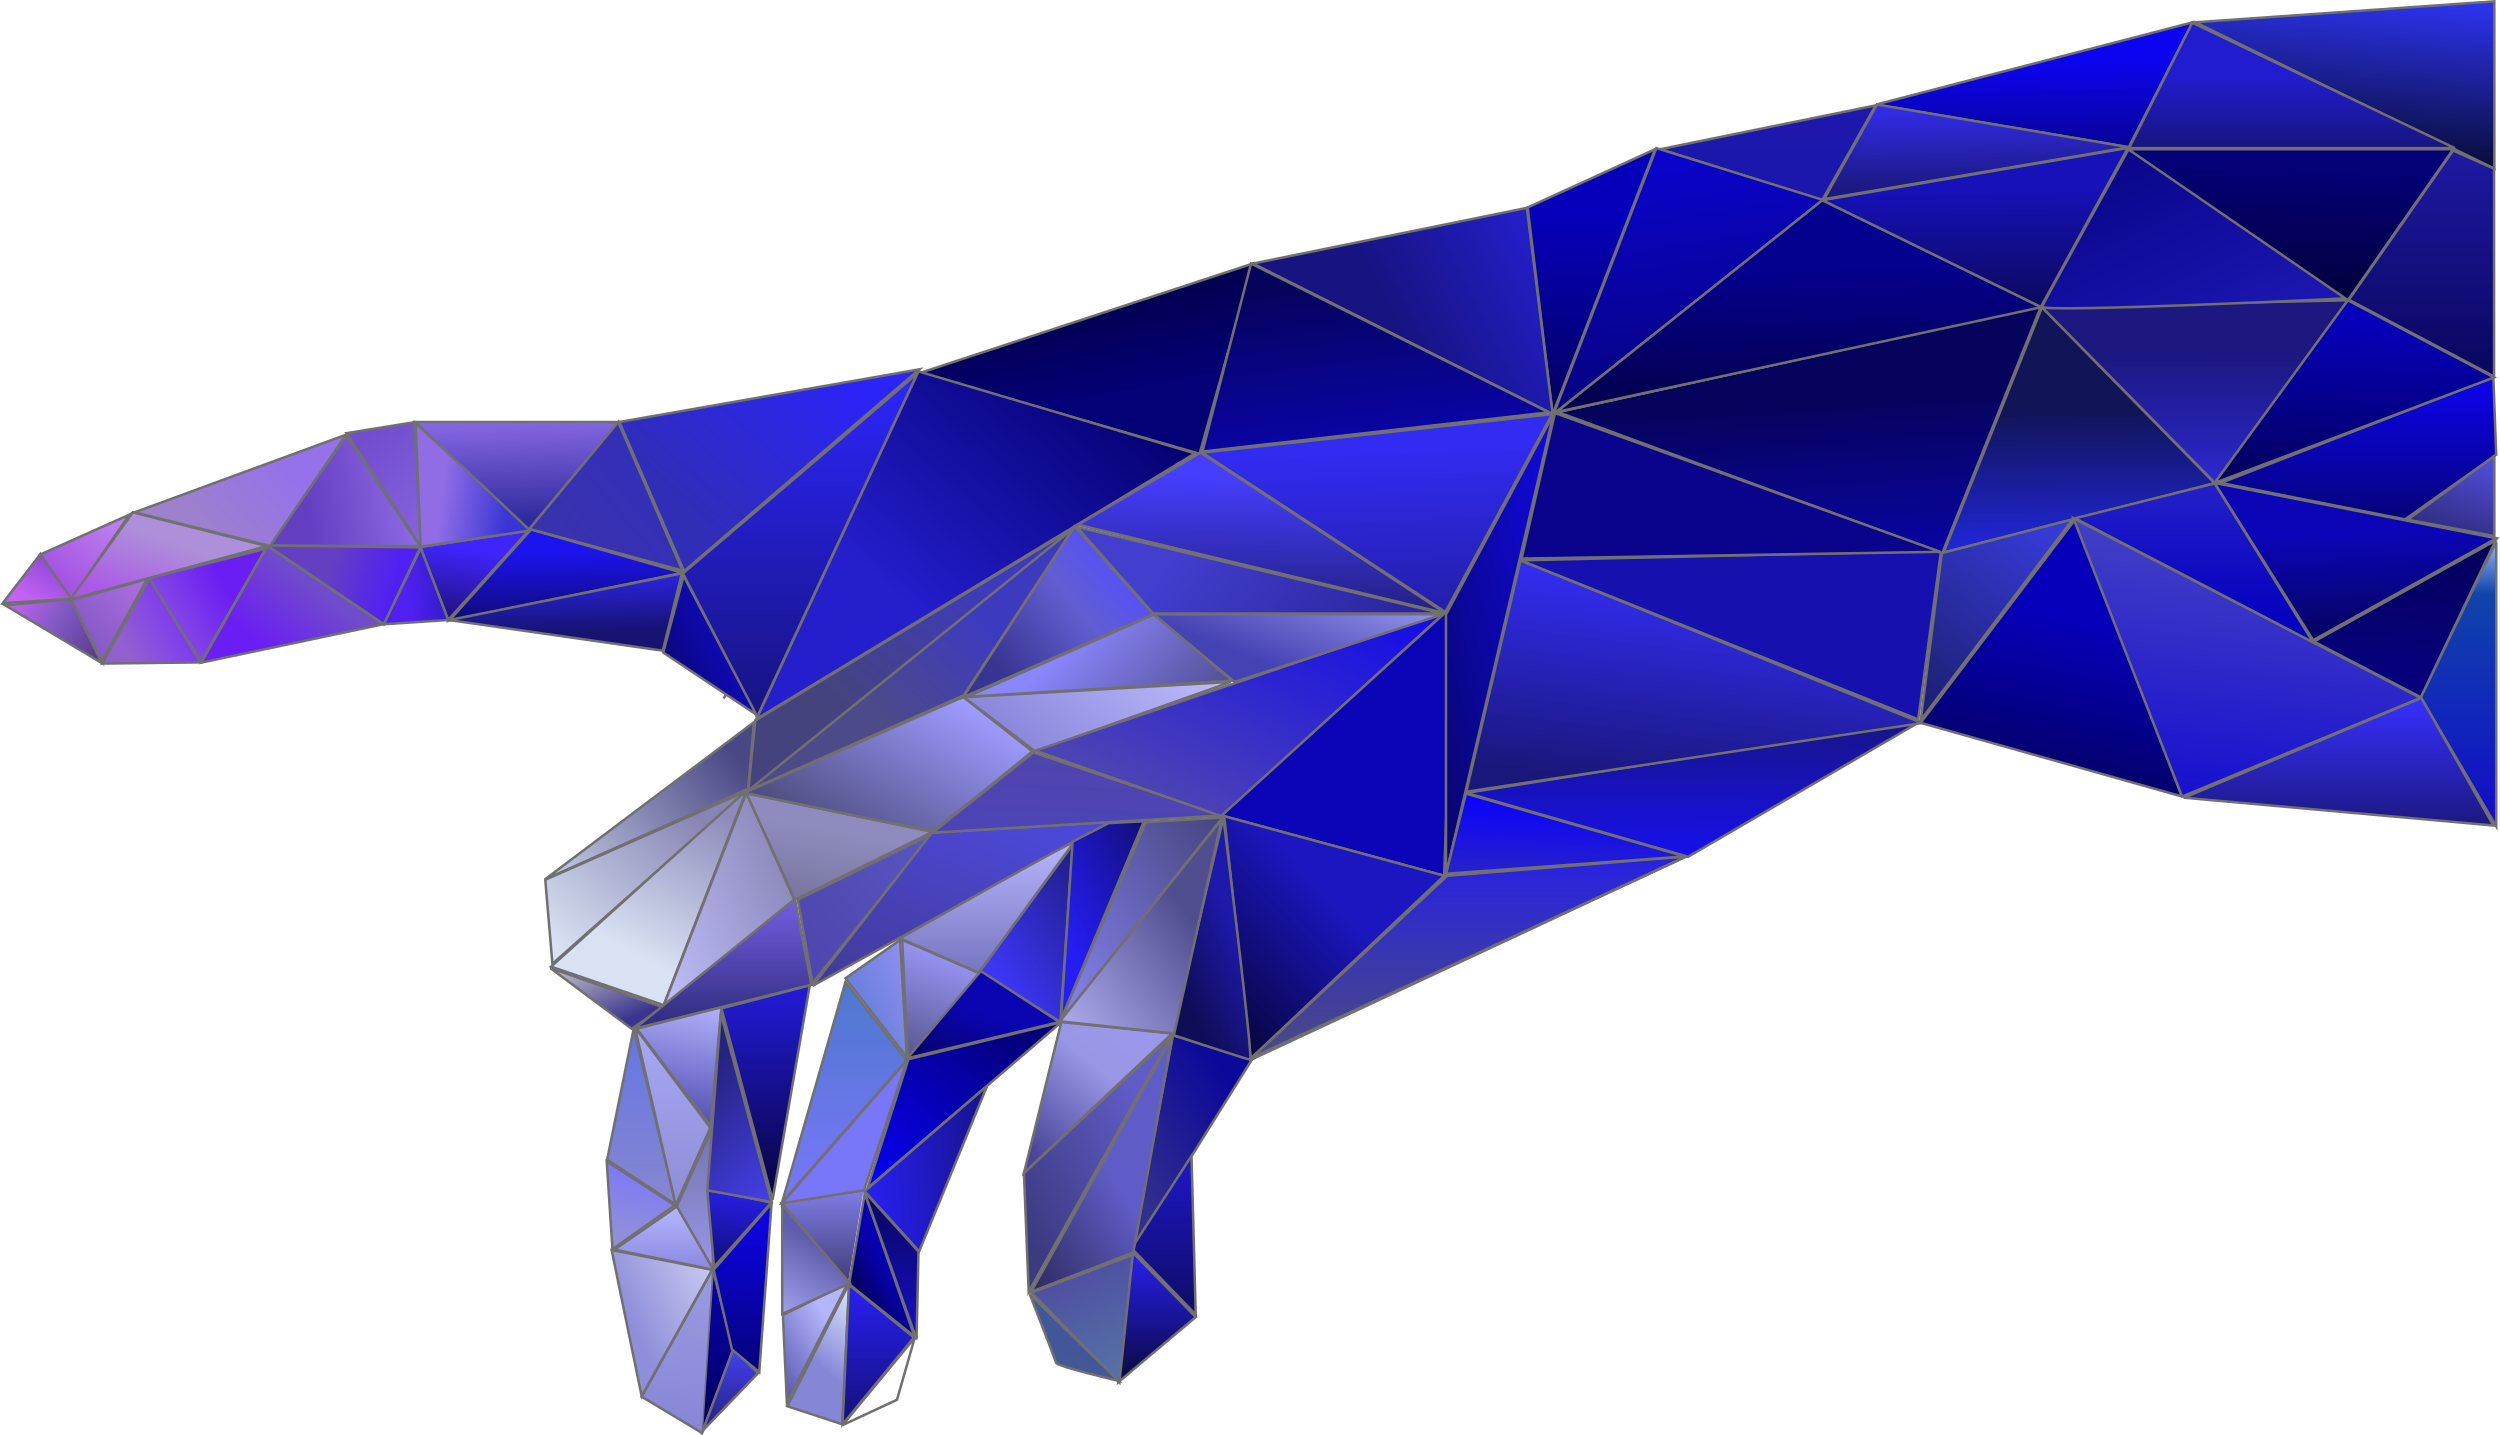 <svg xmlns="http://www.w3.org/2000/svg" xmlns:xlink="http://www.w3.org/1999/xlink" width="994.317" height="570.655" viewBox="0 0 994.317 570.655">
  <defs>
    <style>
      .cls-1, .cls-10, .cls-100, .cls-101, .cls-102, .cls-103, .cls-104, .cls-105, .cls-106, .cls-107, .cls-108, .cls-109, .cls-11, .cls-110, .cls-111, .cls-112, .cls-113, .cls-114, .cls-115, .cls-116, .cls-117, .cls-118, .cls-119, .cls-12, .cls-120, .cls-121, .cls-122, .cls-123, .cls-124, .cls-125, .cls-13, .cls-14, .cls-15, .cls-16, .cls-17, .cls-18, .cls-19, .cls-2, .cls-20, .cls-21, .cls-22, .cls-23, .cls-24, .cls-25, .cls-26, .cls-27, .cls-28, .cls-29, .cls-3, .cls-30, .cls-31, .cls-32, .cls-33, .cls-34, .cls-35, .cls-36, .cls-37, .cls-38, .cls-39, .cls-4, .cls-40, .cls-41, .cls-42, .cls-43, .cls-44, .cls-45, .cls-46, .cls-47, .cls-48, .cls-49, .cls-5, .cls-50, .cls-51, .cls-52, .cls-53, .cls-54, .cls-55, .cls-56, .cls-57, .cls-58, .cls-59, .cls-6, .cls-60, .cls-61, .cls-62, .cls-63, .cls-64, .cls-65, .cls-66, .cls-67, .cls-68, .cls-69, .cls-7, .cls-70, .cls-71, .cls-72, .cls-73, .cls-74, .cls-75, .cls-76, .cls-77, .cls-78, .cls-79, .cls-8, .cls-80, .cls-81, .cls-82, .cls-83, .cls-84, .cls-85, .cls-86, .cls-87, .cls-88, .cls-89, .cls-9, .cls-90, .cls-91, .cls-92, .cls-93, .cls-94, .cls-95, .cls-96, .cls-97, .cls-98, .cls-99 {
        stroke: #707070;
      }

      .cls-1 {
        fill: url(#linear-gradient);
      }

      .cls-2 {
        fill: url(#linear-gradient-2);
      }

      .cls-3 {
        fill: url(#linear-gradient-3);
      }

      .cls-4 {
        fill: url(#linear-gradient-4);
      }

      .cls-5 {
        fill: url(#linear-gradient-5);
      }

      .cls-6 {
        fill: none;
      }

      .cls-7 {
        fill: url(#linear-gradient-6);
      }

      .cls-8 {
        fill: url(#linear-gradient-7);
      }

      .cls-9 {
        fill: url(#linear-gradient-8);
      }

      .cls-10 {
        fill: url(#linear-gradient-9);
      }

      .cls-11 {
        fill: url(#linear-gradient-10);
      }

      .cls-12 {
        fill: url(#linear-gradient-11);
      }

      .cls-13 {
        fill: url(#linear-gradient-12);
      }

      .cls-14 {
        fill: url(#linear-gradient-13);
      }

      .cls-15 {
        fill: url(#linear-gradient-14);
      }

      .cls-16 {
        fill: url(#linear-gradient-15);
      }

      .cls-17 {
        fill: url(#linear-gradient-16);
      }

      .cls-18 {
        fill: url(#linear-gradient-17);
      }

      .cls-19 {
        fill: url(#linear-gradient-18);
      }

      .cls-20 {
        fill: url(#linear-gradient-19);
      }

      .cls-21 {
        fill: url(#linear-gradient-20);
      }

      .cls-22 {
        fill: url(#linear-gradient-21);
      }

      .cls-23 {
        fill: url(#linear-gradient-22);
      }

      .cls-24 {
        fill: url(#linear-gradient-23);
      }

      .cls-25 {
        fill: url(#linear-gradient-24);
      }

      .cls-26 {
        fill: url(#linear-gradient-25);
      }

      .cls-27 {
        fill: url(#linear-gradient-26);
      }

      .cls-28 {
        fill: url(#linear-gradient-27);
      }

      .cls-29 {
        fill: url(#linear-gradient-28);
      }

      .cls-30 {
        fill: url(#linear-gradient-29);
      }

      .cls-31 {
        fill: url(#linear-gradient-30);
      }

      .cls-32 {
        fill: url(#linear-gradient-31);
      }

      .cls-33 {
        fill: url(#linear-gradient-32);
      }

      .cls-34 {
        fill: url(#linear-gradient-33);
      }

      .cls-35 {
        fill: url(#linear-gradient-34);
      }

      .cls-36 {
        fill: url(#linear-gradient-35);
      }

      .cls-37 {
        fill: url(#linear-gradient-36);
      }

      .cls-38 {
        fill: url(#linear-gradient-37);
      }

      .cls-39 {
        fill: url(#linear-gradient-38);
      }

      .cls-40 {
        fill: url(#linear-gradient-39);
      }

      .cls-41 {
        fill: url(#linear-gradient-40);
      }

      .cls-42 {
        fill: url(#linear-gradient-41);
      }

      .cls-43 {
        fill: url(#linear-gradient-42);
      }

      .cls-44 {
        fill: url(#linear-gradient-43);
      }

      .cls-45 {
        fill: url(#linear-gradient-44);
      }

      .cls-46 {
        fill: url(#linear-gradient-45);
      }

      .cls-47 {
        fill: url(#linear-gradient-46);
      }

      .cls-48 {
        fill: url(#linear-gradient-47);
      }

      .cls-49 {
        fill: url(#linear-gradient-48);
      }

      .cls-50 {
        fill: url(#linear-gradient-49);
      }

      .cls-51 {
        fill: url(#linear-gradient-50);
      }

      .cls-52 {
        fill: url(#linear-gradient-51);
      }

      .cls-53 {
        fill: url(#linear-gradient-52);
      }

      .cls-54 {
        fill: url(#linear-gradient-53);
      }

      .cls-55 {
        fill: url(#linear-gradient-54);
      }

      .cls-56 {
        fill: url(#linear-gradient-55);
      }

      .cls-57 {
        fill: url(#linear-gradient-56);
      }

      .cls-58 {
        fill: url(#linear-gradient-57);
      }

      .cls-59 {
        fill: url(#linear-gradient-58);
      }

      .cls-60 {
        fill: url(#linear-gradient-59);
      }

      .cls-61 {
        fill: url(#linear-gradient-60);
      }

      .cls-62 {
        fill: url(#linear-gradient-61);
      }

      .cls-63 {
        fill: url(#linear-gradient-62);
      }

      .cls-64 {
        fill: url(#linear-gradient-63);
      }

      .cls-65 {
        fill: #0b05b7;
      }

      .cls-66 {
        fill: url(#linear-gradient-64);
      }

      .cls-67 {
        fill: url(#linear-gradient-65);
      }

      .cls-68 {
        fill: url(#linear-gradient-66);
      }

      .cls-69 {
        fill: url(#linear-gradient-67);
      }

      .cls-70 {
        fill: url(#linear-gradient-68);
      }

      .cls-71 {
        fill: url(#linear-gradient-69);
      }

      .cls-72 {
        fill: url(#linear-gradient-70);
      }

      .cls-73 {
        fill: url(#linear-gradient-72);
      }

      .cls-74 {
        fill: url(#linear-gradient-73);
      }

      .cls-75 {
        fill: url(#linear-gradient-74);
      }

      .cls-76 {
        fill: url(#linear-gradient-75);
      }

      .cls-77 {
        fill: url(#linear-gradient-76);
      }

      .cls-78 {
        fill: #7a76f9;
      }

      .cls-79 {
        fill: url(#linear-gradient-77);
      }

      .cls-80 {
        fill: url(#linear-gradient-78);
      }

      .cls-81 {
        fill: url(#linear-gradient-79);
      }

      .cls-82 {
        fill: url(#linear-gradient-80);
      }

      .cls-83 {
        fill: url(#linear-gradient-81);
      }

      .cls-84 {
        fill: url(#linear-gradient-82);
      }

      .cls-85 {
        fill: url(#linear-gradient-83);
      }

      .cls-86 {
        fill: url(#linear-gradient-84);
      }

      .cls-87 {
        fill: url(#linear-gradient-85);
      }

      .cls-88 {
        fill: url(#linear-gradient-86);
      }

      .cls-89 {
        fill: url(#linear-gradient-87);
      }

      .cls-90 {
        fill: url(#linear-gradient-88);
      }

      .cls-91 {
        fill: url(#linear-gradient-89);
      }

      .cls-92 {
        fill: #2d26ff;
      }

      .cls-93 {
        fill: url(#linear-gradient-90);
      }

      .cls-94 {
        fill: url(#linear-gradient-91);
      }

      .cls-95 {
        fill: url(#linear-gradient-92);
      }

      .cls-96 {
        fill: #1510ae;
      }

      .cls-97 {
        fill: url(#linear-gradient-93);
      }

      .cls-98 {
        fill: url(#linear-gradient-94);
      }

      .cls-99 {
        fill: url(#linear-gradient-95);
      }

      .cls-100 {
        fill: url(#linear-gradient-96);
      }

      .cls-101 {
        fill: url(#linear-gradient-97);
      }

      .cls-102 {
        fill: url(#linear-gradient-98);
      }

      .cls-103 {
        fill: url(#linear-gradient-99);
      }

      .cls-104 {
        fill: url(#linear-gradient-100);
      }

      .cls-105 {
        fill: url(#linear-gradient-101);
      }

      .cls-106 {
        fill: url(#linear-gradient-102);
      }

      .cls-107 {
        fill: url(#linear-gradient-103);
      }

      .cls-108 {
        fill: url(#linear-gradient-104);
      }

      .cls-109 {
        fill: url(#linear-gradient-105);
      }

      .cls-110 {
        fill: url(#linear-gradient-106);
      }

      .cls-111 {
        fill: url(#linear-gradient-107);
      }

      .cls-112 {
        fill: url(#linear-gradient-108);
      }

      .cls-113 {
        fill: #09048b;
      }

      .cls-114 {
        fill: url(#linear-gradient-109);
      }

      .cls-115 {
        fill: url(#linear-gradient-110);
      }

      .cls-116 {
        fill: url(#linear-gradient-111);
      }

      .cls-117 {
        fill: url(#linear-gradient-113);
      }

      .cls-118 {
        fill: url(#linear-gradient-114);
      }

      .cls-119 {
        fill: url(#linear-gradient-115);
      }

      .cls-120 {
        fill: url(#linear-gradient-116);
      }

      .cls-121 {
        fill: url(#linear-gradient-117);
      }

      .cls-122 {
        fill: url(#linear-gradient-118);
      }

      .cls-123 {
        fill: url(#linear-gradient-119);
      }

      .cls-124 {
        fill: url(#linear-gradient-120);
      }

      .cls-125 {
        fill: url(#linear-gradient-121);
      }
    </style>
    <linearGradient id="linear-gradient" x1="0.472" y1="0.312" x2="0.531" y2="1.263" gradientUnits="objectBoundingBox">
      <stop offset="0" stop-color="#0c04ef"/>
      <stop offset="1" stop-color="#060278"/>
    </linearGradient>
    <linearGradient id="linear-gradient-2" x1="0.5" x2="0.662" y2="3.627" gradientUnits="objectBoundingBox">
      <stop offset="0" stop-color="#1e19ab"/>
      <stop offset="1" stop-color="#120db1"/>
    </linearGradient>
    <linearGradient id="linear-gradient-3" x1="0.5" y1="0.247" x2="0.5" y2="1" gradientUnits="objectBoundingBox">
      <stop offset="0" stop-color="#0600bb"/>
      <stop offset="1" stop-color="#03005e"/>
    </linearGradient>
    <linearGradient id="linear-gradient-4" x1="1.43" y1="0.222" x2="0.466" y2="0.561" gradientUnits="objectBoundingBox">
      <stop offset="0" stop-color="#2d26ff"/>
      <stop offset="1" stop-color="#171380"/>
    </linearGradient>
    <linearGradient id="linear-gradient-5" x1="0.701" y1="0.638" x2="0.466" y2="-0.07" gradientUnits="objectBoundingBox">
      <stop offset="0" stop-color="#040075"/>
      <stop offset="1" stop-color="#02003b"/>
    </linearGradient>
    <linearGradient id="linear-gradient-6" x1="0.806" x2="0.215" y2="0.534" gradientUnits="objectBoundingBox">
      <stop offset="0" stop-color="#04006f"/>
      <stop offset="1" stop-color="#241ecd"/>
    </linearGradient>
    <linearGradient id="linear-gradient-7" x1="0.458" y1="1.143" x2="0.229" y2="0.126" gradientUnits="objectBoundingBox">
      <stop offset="0" stop-color="#0b05b7"/>
      <stop offset="1" stop-color="#06035c"/>
    </linearGradient>
    <linearGradient id="linear-gradient-8" x1="0.297" y1="-0.347" x2="0.5" y2="1" xlink:href="#linear-gradient"/>
    <linearGradient id="linear-gradient-9" x1="0.404" y1="-0.143" x2="0.46" y2="0.882" gradientUnits="objectBoundingBox">
      <stop offset="0" stop-color="#3730ff"/>
      <stop offset="1" stop-color="#1c1880"/>
    </linearGradient>
    <linearGradient id="linear-gradient-10" x1="0.75" y1="0.392" x2="0.124" y2="0.919" gradientUnits="objectBoundingBox">
      <stop offset="0" stop-color="#3e3ac0"/>
      <stop offset="0.57" stop-color="#4c4a89"/>
      <stop offset="1" stop-color="#4c4a88"/>
    </linearGradient>
    <linearGradient id="linear-gradient-11" x1="0.553" y1="0.245" x2="0.4" y2="1" gradientUnits="objectBoundingBox">
      <stop offset="0" stop-color="#3f24fb"/>
      <stop offset="1" stop-color="#20127e"/>
    </linearGradient>
    <linearGradient id="linear-gradient-12" x1="1.218" y1="0.837" x2="0.289" y2="0.941" gradientUnits="objectBoundingBox">
      <stop offset="0" stop-color="#9b79ef"/>
      <stop offset="1" stop-color="#643fc2"/>
    </linearGradient>
    <linearGradient id="linear-gradient-13" x1="0.669" y1="0.36" x2="0.196" y2="0.63" gradientUnits="objectBoundingBox">
      <stop offset="0" stop-color="#6b1ef3"/>
      <stop offset="1" stop-color="#8447e5"/>
    </linearGradient>
    <linearGradient id="linear-gradient-14" x1="1" y1="0.09" x2="0.234" y2="0.866" gradientUnits="objectBoundingBox">
      <stop offset="0" stop-color="#ac6ee1"/>
      <stop offset="1" stop-color="#8258c4"/>
    </linearGradient>
    <linearGradient id="linear-gradient-15" x1="1.428" y1="0.051" x2="0.5" y2="1" gradientUnits="objectBoundingBox">
      <stop offset="0" stop-color="#6934c7"/>
      <stop offset="1" stop-color="#c162f1"/>
    </linearGradient>
    <linearGradient id="linear-gradient-16" x1="0.03" y1="0.154" x2="1.179" y2="0.643" gradientUnits="objectBoundingBox">
      <stop offset="0" stop-color="#c162f1"/>
      <stop offset="0.459" stop-color="#7f58c2"/>
      <stop offset="1" stop-color="#543686"/>
    </linearGradient>
    <linearGradient id="linear-gradient-17" x1="0.901" y1="0.5" x2="0.213" y2="0.813" gradientUnits="objectBoundingBox">
      <stop offset="0" stop-color="#7a35f5"/>
      <stop offset="1" stop-color="#9261cf"/>
    </linearGradient>
    <linearGradient id="linear-gradient-18" x1="0.64" y1="0.372" x2="0.222" y2="0.713" gradientUnits="objectBoundingBox">
      <stop offset="0" stop-color="#704bcb"/>
      <stop offset="1" stop-color="#6b1ef3"/>
    </linearGradient>
    <linearGradient id="linear-gradient-19" x1="0.849" y1="0.334" x2="0.414" y2="0.275" gradientUnits="objectBoundingBox">
      <stop offset="0" stop-color="#5020f3"/>
      <stop offset="1" stop-color="#643fc2"/>
    </linearGradient>
    <linearGradient id="linear-gradient-20" x1="0.898" y1="0.129" x2="0.328" y2="0.856" gradientUnits="objectBoundingBox">
      <stop offset="0" stop-color="#bb80ee"/>
      <stop offset="1" stop-color="#a553e3"/>
    </linearGradient>
    <linearGradient id="linear-gradient-21" x1="0.561" y1="0.374" x2="0.132" y2="0.896" gradientUnits="objectBoundingBox">
      <stop offset="0" stop-color="#ad90d9"/>
      <stop offset="1" stop-color="#ac57e7"/>
    </linearGradient>
    <linearGradient id="linear-gradient-22" x1="0.812" y1="0.533" x2="0.253" y2="0.799" gradientUnits="objectBoundingBox">
      <stop offset="0" stop-color="#9572e9"/>
      <stop offset="1" stop-color="#9e81cb"/>
    </linearGradient>
    <linearGradient id="linear-gradient-23" x1="0.5" x2="1.216" y2="1.228" gradientUnits="objectBoundingBox">
      <stop offset="0" stop-color="#724ece"/>
      <stop offset="1" stop-color="#8b6ae4"/>
    </linearGradient>
    <linearGradient id="linear-gradient-24" x1="0.782" y1="0.82" x2="0.206" y2="0.742" gradientUnits="objectBoundingBox">
      <stop offset="0" stop-color="#3835d3"/>
      <stop offset="1" stop-color="#906de5"/>
    </linearGradient>
    <linearGradient id="linear-gradient-25" x1="1" y1="0.589" x2="0.38" y2="0.687" gradientUnits="objectBoundingBox">
      <stop offset="0" stop-color="#321cc6"/>
      <stop offset="1" stop-color="#5020f3"/>
    </linearGradient>
    <linearGradient id="linear-gradient-26" x1="0.467" y1="0.24" x2="0.5" y2="1" gradientUnits="objectBoundingBox">
      <stop offset="0" stop-color="#1c14ee"/>
      <stop offset="1" stop-color="#0e0a77"/>
    </linearGradient>
    <linearGradient id="linear-gradient-27" x1="0.5" x2="0.5" y2="1" gradientUnits="objectBoundingBox">
      <stop offset="0" stop-color="#2d26ff"/>
      <stop offset="0.569" stop-color="#201bb5"/>
      <stop offset="1" stop-color="#171380"/>
    </linearGradient>
    <linearGradient id="linear-gradient-28" x1="0.5" x2="0.556" y2="0.745" gradientUnits="objectBoundingBox">
      <stop offset="0" stop-color="#2b25e6"/>
      <stop offset="1" stop-color="#161373"/>
    </linearGradient>
    <linearGradient id="linear-gradient-29" x1="0.731" y1="0.236" x2="-0.085" y2="0.851" gradientUnits="objectBoundingBox">
      <stop offset="0" stop-color="#110acb"/>
      <stop offset="1" stop-color="#090566"/>
    </linearGradient>
    <linearGradient id="linear-gradient-30" x1="0.611" y1="0.969" x2="0.538" y2="-0.29" gradientUnits="objectBoundingBox">
      <stop offset="0" stop-color="#29269a"/>
      <stop offset="0.77" stop-color="#8667e3"/>
      <stop offset="1" stop-color="#906de5"/>
    </linearGradient>
    <linearGradient id="linear-gradient-31" x1="-0.079" y1="0.863" x2="0.972" gradientUnits="objectBoundingBox">
      <stop offset="0" stop-color="#3c33a9"/>
      <stop offset="0.823" stop-color="#312eba"/>
      <stop offset="1" stop-color="#302db8"/>
    </linearGradient>
    <linearGradient id="linear-gradient-32" x1="0.811" y1="0.132" x2="0.145" y2="0.636" gradientUnits="objectBoundingBox">
      <stop offset="0" stop-color="#2b24f6"/>
      <stop offset="1" stop-color="#302db6"/>
    </linearGradient>
    <linearGradient id="linear-gradient-33" x1="0.823" y1="0.265" x2="0.288" y2="0.798" gradientUnits="objectBoundingBox">
      <stop offset="0" stop-color="#3e3ac0"/>
      <stop offset="0.85" stop-color="#454380"/>
      <stop offset="0.867" stop-color="#45437f"/>
      <stop offset="1" stop-color="#45437e"/>
    </linearGradient>
    <linearGradient id="linear-gradient-34" y1="1" x2="1" y2="0.338" gradientUnits="objectBoundingBox">
      <stop offset="0" stop-color="#c9d0e6"/>
      <stop offset="1" stop-color="#494785"/>
    </linearGradient>
    <linearGradient id="linear-gradient-35" x1="0.721" y1="0.126" x2="0" y2="0.858" gradientUnits="objectBoundingBox">
      <stop offset="0" stop-color="#8785b4"/>
      <stop offset="1" stop-color="#d9e2f2"/>
    </linearGradient>
    <linearGradient id="linear-gradient-36" x1="0.846" y1="0.084" x2="0.5" y2="0.796" gradientUnits="objectBoundingBox">
      <stop offset="0" stop-color="#8c8abb"/>
      <stop offset="1" stop-color="#d9e2f2"/>
    </linearGradient>
    <linearGradient id="linear-gradient-37" x1="0.952" y1="0.377" x2="-0.081" y2="1" gradientUnits="objectBoundingBox">
      <stop offset="0" stop-color="#8c8abb"/>
      <stop offset="1" stop-color="#c4c2ff"/>
    </linearGradient>
    <linearGradient id="linear-gradient-38" x1="-0.022" y1="1.033" x2="0.983" y2="0.136" gradientUnits="objectBoundingBox">
      <stop offset="0" stop-color="#4e43ab"/>
      <stop offset="1" stop-color="#5754bf"/>
    </linearGradient>
    <linearGradient id="linear-gradient-39" x1="1.168" y1="0.608" x2="0.168" y2="0.903" gradientUnits="objectBoundingBox">
      <stop offset="0" stop-color="#bfbdfc"/>
      <stop offset="1" stop-color="#8885db"/>
    </linearGradient>
    <linearGradient id="linear-gradient-40" x1="-0.037" x2="0.661" y2="0.867" gradientUnits="objectBoundingBox">
      <stop offset="0" stop-color="#c9c9c9"/>
      <stop offset="1" stop-color="#3b348e"/>
    </linearGradient>
    <linearGradient id="linear-gradient-41" x1="0.5" x2="0.5" y2="1" gradientUnits="objectBoundingBox">
      <stop offset="0" stop-color="#735ee2"/>
      <stop offset="1" stop-color="#2e2b7a"/>
    </linearGradient>
    <linearGradient id="linear-gradient-42" x1="0.758" y1="0.128" x2="0.156" y2="1" gradientUnits="objectBoundingBox">
      <stop offset="0" stop-color="#4c47d4"/>
      <stop offset="1" stop-color="#433b9a"/>
    </linearGradient>
    <linearGradient id="linear-gradient-43" x1="0.608" y1="0.401" x2="0.194" y2="1.636" gradientUnits="objectBoundingBox">
      <stop offset="0" stop-color="#8e8cbe"/>
      <stop offset="1" stop-color="#626180"/>
    </linearGradient>
    <linearGradient id="linear-gradient-44" x1="1.043" y1="0.404" x2="0.25" y2="1" gradientUnits="objectBoundingBox">
      <stop offset="0" stop-color="#9e9bff"/>
      <stop offset="0.907" stop-color="#56558c"/>
      <stop offset="1" stop-color="#4f4e80"/>
    </linearGradient>
    <linearGradient id="linear-gradient-45" x1="0.35" y1="1.856" x2="0.636" y2="0.054" gradientUnits="objectBoundingBox">
      <stop offset="0" stop-color="#4943c0"/>
      <stop offset="1" stop-color="#5044ad"/>
    </linearGradient>
    <linearGradient id="linear-gradient-46" x1="0.798" y1="-0.089" x2="0.656" y2="1" gradientUnits="objectBoundingBox">
      <stop offset="0" stop-color="#b7b6fe"/>
      <stop offset="1" stop-color="#514eb2"/>
    </linearGradient>
    <linearGradient id="linear-gradient-47" x1="0.5" x2="0.5" y2="1" gradientUnits="objectBoundingBox">
      <stop offset="0" stop-color="#7271aa"/>
      <stop offset="1" stop-color="#9997e8"/>
    </linearGradient>
    <linearGradient id="linear-gradient-48" x1="0.5" x2="0.5" y2="1" gradientUnits="objectBoundingBox">
      <stop offset="0" stop-color="#0801b2"/>
      <stop offset="1" stop-color="#040159"/>
    </linearGradient>
    <linearGradient id="linear-gradient-49" x1="0.551" y1="0.133" x2="0.5" y2="1" gradientUnits="objectBoundingBox">
      <stop offset="0" stop-color="#9898de"/>
      <stop offset="1" stop-color="#8686d7"/>
    </linearGradient>
    <linearGradient id="linear-gradient-50" x1="0.915" y1="0.175" x2="0.288" y2="0.636" gradientUnits="objectBoundingBox">
      <stop offset="0" stop-color="#c2c2ef"/>
      <stop offset="1" stop-color="#8e8eda"/>
    </linearGradient>
    <linearGradient id="linear-gradient-51" x1="0.5" x2="0.5" y2="1" gradientUnits="objectBoundingBox">
      <stop offset="0" stop-color="#b7b6fe"/>
      <stop offset="1" stop-color="#8a88de"/>
    </linearGradient>
    <linearGradient id="linear-gradient-52" x1="0.5" x2="0.374" y2="0.801" gradientUnits="objectBoundingBox">
      <stop offset="0" stop-color="#7a75ff"/>
      <stop offset="1" stop-color="#8e8eda"/>
    </linearGradient>
    <linearGradient id="linear-gradient-53" x1="0.5" x2="0.5" y2="1" gradientUnits="objectBoundingBox">
      <stop offset="0" stop-color="#6476e4"/>
      <stop offset="1" stop-color="#8786d0"/>
      <stop offset="1" stop-color="#8987cf"/>
    </linearGradient>
    <linearGradient id="linear-gradient-54" x1="0.5" x2="0.5" y2="1" gradientUnits="objectBoundingBox">
      <stop offset="0" stop-color="#4640f3"/>
      <stop offset="1" stop-color="#23207a"/>
    </linearGradient>
    <linearGradient id="linear-gradient-55" x1="0.5" y1="0" x2="0.5" y2="1" xlink:href="#linear-gradient"/>
    <linearGradient id="linear-gradient-56" x1="0.652" y1="-0.081" x2="0.5" y2="1" gradientUnits="objectBoundingBox">
      <stop offset="0" stop-color="#2820f3"/>
      <stop offset="1" stop-color="#14107a"/>
    </linearGradient>
    <linearGradient id="linear-gradient-57" x1="0.665" y1="1.332" x2="0.29" y2="0.206" gradientUnits="objectBoundingBox">
      <stop offset="0" stop-color="#4c46ff"/>
      <stop offset="1" stop-color="#262380"/>
    </linearGradient>
    <linearGradient id="linear-gradient-58" x1="0.5" x2="0.5" y2="1" gradientUnits="objectBoundingBox">
      <stop offset="0" stop-color="#231bd8"/>
      <stop offset="1" stop-color="#06033d"/>
    </linearGradient>
    <linearGradient id="linear-gradient-59" x1="1" y1="0.305" x2="0.221" y2="0.876" gradientUnits="objectBoundingBox">
      <stop offset="0" stop-color="#534dff"/>
      <stop offset="0.061" stop-color="#544efb"/>
      <stop offset="0.444" stop-color="#625ed1"/>
      <stop offset="1" stop-color="#383592"/>
    </linearGradient>
    <linearGradient id="linear-gradient-60" x1="0.864" y1="0.944" x2="0.175" y2="0.829" gradientUnits="objectBoundingBox">
      <stop offset="0" stop-color="#2c27a0"/>
      <stop offset="1" stop-color="#433ece"/>
    </linearGradient>
    <linearGradient id="linear-gradient-61" x1="0.536" y1="0.17" x2="0.629" y2="1.567" gradientUnits="objectBoundingBox">
      <stop offset="0" stop-color="#322bf2"/>
      <stop offset="1" stop-color="#191679"/>
    </linearGradient>
    <linearGradient id="linear-gradient-62" x1="0.527" y1="0.154" x2="0.5" y2="1" gradientUnits="objectBoundingBox">
      <stop offset="0" stop-color="#453eff"/>
      <stop offset="1" stop-color="#231f80"/>
    </linearGradient>
    <linearGradient id="linear-gradient-63" x1="1.106" y1="-0.031" x2="0.233" y2="0.865" gradientUnits="objectBoundingBox">
      <stop offset="0" stop-color="#0c04ef"/>
      <stop offset="1" stop-color="#4d44b4"/>
    </linearGradient>
    <linearGradient id="linear-gradient-64" x1="0.837" y1="0.033" x2="0" y2="1" gradientUnits="objectBoundingBox">
      <stop offset="0" stop-color="#1009d8"/>
      <stop offset="1" stop-color="#08056c"/>
    </linearGradient>
    <linearGradient id="linear-gradient-65" x1="0.362" y1="0.91" x2="1.135" gradientUnits="objectBoundingBox">
      <stop offset="0" stop-color="#3c36f8"/>
      <stop offset="1" stop-color="#1e1b7c"/>
    </linearGradient>
    <linearGradient id="linear-gradient-66" x1="0.5" x2="0.241" y2="1.154" gradientUnits="objectBoundingBox">
      <stop offset="0" stop-color="#9e9bff"/>
      <stop offset="1" stop-color="#4f4e80"/>
    </linearGradient>
    <linearGradient id="linear-gradient-67" x1="-0.046" y1="0.92" x2="0.818" y2="0.138" gradientUnits="objectBoundingBox">
      <stop offset="0" stop-color="#0800f5"/>
      <stop offset="1" stop-color="#04007b"/>
    </linearGradient>
    <linearGradient id="linear-gradient-68" x1="0.766" y1="0.647" xlink:href="#linear-gradient-48"/>
    <linearGradient id="linear-gradient-69" x1="1" y1="0.043" x2="0.76" y2="0.676" gradientUnits="objectBoundingBox">
      <stop offset="0" stop-color="#d8e5fc"/>
      <stop offset="1" stop-color="#8686d7"/>
    </linearGradient>
    <linearGradient id="linear-gradient-70" x1="0.5" y1="0" xlink:href="#linear-gradient-56"/>
    <linearGradient id="linear-gradient-72" x1="0.5" x2="0.5" y2="1" gradientUnits="objectBoundingBox">
      <stop offset="0" stop-color="#807ce8"/>
      <stop offset="1" stop-color="#403e74"/>
    </linearGradient>
    <linearGradient id="linear-gradient-73" x1="0.609" y1="0.236" x2="-0.375" y2="1.425" gradientUnits="objectBoundingBox">
      <stop offset="0" stop-color="#b5b5fc"/>
      <stop offset="1" stop-color="#191980"/>
    </linearGradient>
    <linearGradient id="linear-gradient-74" x1="0.5" x2="0.5" y2="1" gradientUnits="objectBoundingBox">
      <stop offset="0" stop-color="#08055e"/>
      <stop offset="1" stop-color="#190fc8"/>
    </linearGradient>
    <linearGradient id="linear-gradient-75" x1="0" y1="0.5" x2="1.203" y2="0.358" xlink:href="#linear-gradient-56"/>
    <linearGradient id="linear-gradient-76" x1="0.5" x2="0.5" y2="1" gradientUnits="objectBoundingBox">
      <stop offset="0" stop-color="#4d78cf"/>
      <stop offset="1" stop-color="#7a76f9"/>
    </linearGradient>
    <linearGradient id="linear-gradient-77" x1="0.647" y1="0.581" x2="0.204" y2="1.299" gradientUnits="objectBoundingBox">
      <stop offset="0" stop-color="#0a04b1"/>
      <stop offset="1" stop-color="#050259"/>
    </linearGradient>
    <linearGradient id="linear-gradient-78" y1="0.865" x2="1.061" y2="-0.075" gradientUnits="objectBoundingBox">
      <stop offset="0" stop-color="#8380eb"/>
      <stop offset="1" stop-color="#424076"/>
    </linearGradient>
    <linearGradient id="linear-gradient-79" x1="0.67" y1="0.5" x2="0" y2="1.209" gradientUnits="objectBoundingBox">
      <stop offset="0" stop-color="#1c16c1"/>
      <stop offset="1" stop-color="#010013"/>
    </linearGradient>
    <linearGradient id="linear-gradient-80" x1="0.752" y1="0.158" x2="0.163" y2="0.843" gradientUnits="objectBoundingBox">
      <stop offset="0" stop-color="#0c089a"/>
      <stop offset="1" stop-color="#322f8d"/>
    </linearGradient>
    <linearGradient id="linear-gradient-81" x1="0.855" y1="0.5" x2="0.5" y2="1" gradientUnits="objectBoundingBox">
      <stop offset="0" stop-color="#1e19ab"/>
      <stop offset="1" stop-color="#0f0d56"/>
    </linearGradient>
    <linearGradient id="linear-gradient-82" x1="0.5" x2="0.5" y2="1" gradientUnits="objectBoundingBox">
      <stop offset="0" stop-color="#1d18c9"/>
      <stop offset="1" stop-color="#0f0c65"/>
    </linearGradient>
    <linearGradient id="linear-gradient-83" x1="0.5" x2="0.5" y2="1" gradientUnits="objectBoundingBox">
      <stop offset="0" stop-color="#2820f3"/>
      <stop offset="1" stop-color="#0b093d"/>
    </linearGradient>
    <linearGradient id="linear-gradient-84" x1="0.5" x2="0.844" y2="0.878" gradientUnits="objectBoundingBox">
      <stop offset="0" stop-color="#4e4ba1"/>
      <stop offset="1" stop-color="#5470a5"/>
    </linearGradient>
    <linearGradient id="linear-gradient-85" x1="0.705" y1="0.659" x2="0.284" y2="1.168" gradientUnits="objectBoundingBox">
      <stop offset="0" stop-color="#605cc7"/>
      <stop offset="1" stop-color="#302e64"/>
    </linearGradient>
    <linearGradient id="linear-gradient-86" x1="0.109" y1="0.867" x2="0.745" y2="0.2" gradientUnits="objectBoundingBox">
      <stop offset="0" stop-color="#3c3a80"/>
      <stop offset="1" stop-color="#605cc7"/>
    </linearGradient>
    <linearGradient id="linear-gradient-87" x1="0.683" y1="0.105" x2="0.043" y2="0.872" gradientUnits="objectBoundingBox">
      <stop offset="0" stop-color="#9b98e9"/>
      <stop offset="0.276" stop-color="#9996e6"/>
      <stop offset="1" stop-color="#484597"/>
    </linearGradient>
    <linearGradient id="linear-gradient-88" x1="0.1" y1="1.28" x2="0.851" y2="0.5" gradientUnits="objectBoundingBox">
      <stop offset="0" stop-color="#bebcff"/>
      <stop offset="1" stop-color="#504e8f"/>
    </linearGradient>
    <linearGradient id="linear-gradient-89" x1="0.5" x2="0.5" y2="1" gradientUnits="objectBoundingBox">
      <stop offset="0" stop-color="#2721e2"/>
      <stop offset="1" stop-color="#4c4b80"/>
    </linearGradient>
    <linearGradient id="linear-gradient-90" x1="0.533" y1="-0.256" x2="0.5" y2="1" gradientUnits="objectBoundingBox">
      <stop offset="0" stop-color="#181670"/>
      <stop offset="1" stop-color="#1710ec"/>
    </linearGradient>
    <linearGradient id="linear-gradient-91" x1="0.707" y1="0.129" x2="0.5" y2="1" gradientUnits="objectBoundingBox">
      <stop offset="0" stop-color="#332df5"/>
      <stop offset="1" stop-color="#1a177b"/>
    </linearGradient>
    <linearGradient id="linear-gradient-92" x1="0.629" y1="0.359" xlink:href="#linear-gradient-3"/>
    <linearGradient id="linear-gradient-93" x1="0.349" y1="1.131" x2="0.342" y2="0.43" gradientUnits="objectBoundingBox">
      <stop offset="0" stop-color="#242bfb"/>
      <stop offset="1" stop-color="#121458"/>
    </linearGradient>
    <linearGradient id="linear-gradient-94" x1="0.781" y1="1.181" x2="0.686" y2="0.372" xlink:href="#linear-gradient-7"/>
    <linearGradient id="linear-gradient-95" x1="0.451" y1="0.338" x2="0.5" y2="1" gradientUnits="objectBoundingBox">
      <stop offset="0" stop-color="#05008d"/>
      <stop offset="1" stop-color="#030047"/>
    </linearGradient>
    <linearGradient id="linear-gradient-96" x1="0.469" y1="1.293" x2="0.465" y2="0.298" gradientUnits="objectBoundingBox">
      <stop offset="0" stop-color="#3730ff"/>
      <stop offset="0.49" stop-color="#2823b8"/>
      <stop offset="1" stop-color="#1c1880"/>
    </linearGradient>
    <linearGradient id="linear-gradient-97" x1="1.441" y1="1.485" x2="0.272" y2="0.103" gradientUnits="objectBoundingBox">
      <stop offset="0" stop-color="#2823cc"/>
      <stop offset="1" stop-color="#0b068d"/>
    </linearGradient>
    <linearGradient id="linear-gradient-98" x1="0.672" y1="-0.136" x2="0.5" y2="1" gradientUnits="objectBoundingBox">
      <stop offset="0" stop-color="#4f4bc2"/>
      <stop offset="1" stop-color="#1811cf"/>
    </linearGradient>
    <linearGradient id="linear-gradient-99" x1="1.312" y1="0.077" x2="0.339" y2="0.646" gradientUnits="objectBoundingBox">
      <stop offset="0" stop-color="#9a98fb"/>
      <stop offset="0.326" stop-color="#8887e0"/>
      <stop offset="1" stop-color="#4542b4"/>
    </linearGradient>
    <linearGradient id="linear-gradient-100" x1="0.374" y1="0.367" x2="1.229" y2="0.616" gradientUnits="objectBoundingBox">
      <stop offset="0" stop-color="#8a86fb"/>
      <stop offset="1" stop-color="#45437e"/>
    </linearGradient>
    <linearGradient id="linear-gradient-101" x1="0.476" y1="0.249" x2="0.5" y2="1" gradientUnits="objectBoundingBox">
      <stop offset="0" stop-color="#1711ba"/>
      <stop offset="1" stop-color="#0c095d"/>
    </linearGradient>
    <linearGradient id="linear-gradient-102" x1="0.5" x2="0.5" y2="1" gradientUnits="objectBoundingBox">
      <stop offset="0" stop-color="#a9a8f4"/>
      <stop offset="1" stop-color="#8d8cd6"/>
    </linearGradient>
    <linearGradient id="linear-gradient-103" x1="1.193" y1="0.19" x2="0.14" y2="1.138" gradientUnits="objectBoundingBox">
      <stop offset="0" stop-color="#9491ef"/>
      <stop offset="1" stop-color="#5577d6"/>
    </linearGradient>
    <linearGradient id="linear-gradient-104" x1="0.5" x2="0.5" y2="1" gradientUnits="objectBoundingBox">
      <stop offset="0" stop-color="#b7b6fe"/>
      <stop offset="1" stop-color="#7775bf"/>
    </linearGradient>
    <linearGradient id="linear-gradient-105" x1="0.561" y1="0.376" x2="0.269" y2="1.109" gradientUnits="objectBoundingBox">
      <stop offset="0" stop-color="#5f5cad"/>
      <stop offset="1" stop-color="#a1a1ec"/>
    </linearGradient>
    <linearGradient id="linear-gradient-106" x1="0.238" y1="0.751" x2="0.898" y2="-0.046" gradientUnits="objectBoundingBox">
      <stop offset="0" stop-color="#251df6"/>
      <stop offset="1" stop-color="#130f7b"/>
    </linearGradient>
    <linearGradient id="linear-gradient-107" x1="0.5" x2="-0.43" y2="2.542" gradientUnits="objectBoundingBox">
      <stop offset="0" stop-color="#3c57a0"/>
      <stop offset="1" stop-color="#5a597d"/>
    </linearGradient>
    <linearGradient id="linear-gradient-108" x1="0.5" x2="0.284" y2="2.514" gradientUnits="objectBoundingBox">
      <stop offset="0" stop-color="#0900ff"/>
      <stop offset="1" stop-color="#54527b"/>
    </linearGradient>
    <linearGradient id="linear-gradient-109" x1="0.68" x2="0.064" y2="1.072" gradientUnits="objectBoundingBox">
      <stop offset="0" stop-color="#353ad4"/>
      <stop offset="1" stop-color="#1b1d6a"/>
    </linearGradient>
    <linearGradient id="linear-gradient-110" x1="0.5" x2="0.5" y2="0.869" gradientUnits="objectBoundingBox">
      <stop offset="0" stop-color="#2420c7"/>
      <stop offset="1" stop-color="#0500bf"/>
    </linearGradient>
    <linearGradient id="linear-gradient-111" x1="0.703" y1="-0.203" x2="0.5" y2="1" gradientUnits="objectBoundingBox">
      <stop offset="0" stop-color="#2b32ec"/>
      <stop offset="0.172" stop-color="#2b32e8"/>
      <stop offset="1" stop-color="#07092a"/>
    </linearGradient>
    <linearGradient id="linear-gradient-113" x1="0.551" y1="0.109" xlink:href="#linear-gradient-3"/>
    <linearGradient id="linear-gradient-114" x1="0.5" y1="0.408" x2="0.5" y2="1" gradientUnits="objectBoundingBox">
      <stop offset="0" stop-color="#221cd1"/>
      <stop offset="1" stop-color="#181580"/>
    </linearGradient>
    <linearGradient id="linear-gradient-115" x1="0.443" y1="0.326" x2="0.5" y2="1" xlink:href="#linear-gradient-7"/>
    <linearGradient id="linear-gradient-116" x1="0.5" x2="0.5" y2="1" gradientUnits="objectBoundingBox">
      <stop offset="0" stop-color="#96b6f5"/>
      <stop offset="0.184" stop-color="#1044ab"/>
      <stop offset="1" stop-color="#120bc9"/>
    </linearGradient>
    <linearGradient id="linear-gradient-117" x1="0.5" y1="0" x2="0.5" y2="1" xlink:href="#linear-gradient-9"/>
    <linearGradient id="linear-gradient-118" x1="0.5" x2="0.5" y2="1" gradientUnits="objectBoundingBox">
      <stop offset="0" stop-color="#1e19a1"/>
      <stop offset="1" stop-color="#09065e"/>
    </linearGradient>
    <linearGradient id="linear-gradient-119" x1="1" y1="-0.377" x2="0.5" y2="1" gradientUnits="objectBoundingBox">
      <stop offset="0" stop-color="#5f5aff"/>
      <stop offset="1" stop-color="#302d80"/>
    </linearGradient>
    <linearGradient id="linear-gradient-120" x1="0.635" x2="0.5" y2="1" gradientUnits="objectBoundingBox">
      <stop offset="0" stop-color="#03005d"/>
      <stop offset="1" stop-color="#070180"/>
      <stop offset="1" stop-color="#010013"/>
    </linearGradient>
    <linearGradient id="linear-gradient-121" x1="0.554" y1="0.15" x2="0.5" y2="1" xlink:href="#linear-gradient-5"/>
  </defs>
  <g id="Gruppe_4" data-name="Gruppe 4" transform="translate(-926.928 -413.129)">
    <path id="Pfad_2" data-name="Pfad 2" class="cls-1" d="M1800.008,514l-125.873,32.706,100.432,17.009Z" transform="translate(-1 -92)"/>
    <path id="Pfad_3" data-name="Pfad 3" class="cls-2" d="M1673.964,547.025l-85.745,17.451,64.435,20.3Z" transform="translate(-1 -92)"/>
    <path id="Pfad_4" data-name="Pfad 4" class="cls-3" d="M1586.205,564.476l-40.763,105.435-9.912-82.278Z" transform="translate(-1 -92)"/>
    <path id="Pfad_5" data-name="Pfad 5" class="cls-4" d="M1545.442,669.782,1426.292,609.95l108.9-22.149Z" transform="translate(-1 -92)"/>
    <path id="Pfad_6" data-name="Pfad 6" class="cls-5" d="M1426.292,609.916l-21.26,75.694-111.469-32.066Z" transform="translate(-1 -92)"/>
    <path id="Pfad_35" data-name="Pfad 35" class="cls-6" d="M1215.714,782.956l76.836-128.774-92.945,78.6-59.881-17.018" transform="translate(-1 -92)"/>
    <path id="Pfad_36" data-name="Pfad 36" class="cls-7" d="M1390.355,685.441l-174.486,105.7,64.452-138.312Z" transform="translate(11.856 -92)"/>
    <path id="Pfad_37" data-name="Pfad 37" class="cls-8" d="M1406.181,684.711l137.69-15.576L1425.5,609.948Z" transform="translate(-1 -92)"/>
    <path id="Pfad_38" data-name="Pfad 38" class="cls-9" d="M1653.064,584.692l-107.28,85.16,40.921-105.8Z" transform="translate(-1 -92)"/>
    <path id="Pfad_39" data-name="Pfad 39" class="cls-10" d="M1653.433,584.323l121.289-20.645L1674.446,546.72Z" transform="translate(-1 -92)"/>
    <path id="Pfad_40" data-name="Pfad 40" class="cls-11" d="M1355.2,714.684l-43.954,66.982L1224.5,820.007Z" transform="translate(-1 -92)"/>
    <path id="Pfad_41" data-name="Pfad 41" class="cls-12" d="M1138.306,716.05l-43.235,6.671,11.075,29.03Z" transform="translate(-1 -92)"/>
    <path id="Pfad_42" data-name="Pfad 42" class="cls-13" d="M1094.918,722.288h-59.836l30.624-43.868Z" transform="translate(-1 -92)"/>
    <path id="Pfad_43" data-name="Pfad 43" class="cls-14" d="M1035.617,724.371,988.93,736.1l20.947,33.182Z" transform="translate(-3 -93)"/>
    <path id="Pfad_44" data-name="Pfad 44" class="cls-15" d="M986.414,735.486l-30.168,8.355L968.39,768.2Z" transform="translate(-1 -92)"/>
    <path id="Pfad_45" data-name="Pfad 45" class="cls-16" d="M945.86,726.044,959.1,743.811l-28.29,1.854Z" transform="translate(-2.817 -92.609)"/>
    <path id="Pfad_46" data-name="Pfad 46" class="cls-17" d="M929.9,745.826l38.494,22.99-12.373-25.357Z" transform="translate(-1 -92)"/>
    <path id="Pfad_47" data-name="Pfad 47" class="cls-18" d="M987.317,735.228l-18.7,33.817,39.029-.458Z" transform="translate(-1 -92)"/>
    <path id="Pfad_48" data-name="Pfad 48" class="cls-19" d="M1034.3,722.288l45.952,31.14-72.284,15.231Z" transform="translate(-1 -92)"/>
    <path id="Pfad_49" data-name="Pfad 49" class="cls-20" d="M1095.1,722.836l-14.457,30.591-46.468-31.366Z" transform="translate(-1 -92)"/>
    <path id="Pfad_50" data-name="Pfad 50" class="cls-21" d="M956.338,743.231l23.1-33.431-35.5,15.877Z" transform="translate(-1 -92)"/>
    <path id="Pfad_51" data-name="Pfad 51" class="cls-22" d="M980.734,708.9l53.309,13.424-78.092,21.169Z" transform="translate(-1 -92)"/>
    <path id="Pfad_52" data-name="Pfad 52" class="cls-23" d="M981.42,708.9l84.2-30.912L1035.3,722.267Z" transform="translate(-1 -92)"/>
    <path id="Pfad_53" data-name="Pfad 53" class="cls-24" d="M1092.722,673.051l2.685,49.5-29.7-45.139Z" transform="translate(-1 -92)"/>
    <path id="Pfad_54" data-name="Pfad 54" class="cls-25" d="M1093.226,673.387l46.481,42.622-44.467,6.544Z" transform="translate(-1 -92)"/>
    <path id="Pfad_55" data-name="Pfad 55" class="cls-26" d="M1080.557,753.428l25.639-1.712-10.907-28.577Z" transform="translate(-1 -92)"/>
    <path id="Pfad_56" data-name="Pfad 56" class="cls-27" d="M1199.343,732.956l-92.71,18.978,32.5-36.211Z" transform="translate(-1 -92)"/>
    <path id="Pfad_57" data-name="Pfad 57" class="cls-28" d="M1199.561,733.174l29.423,57.191s64.16-137.9,64.16-137.249S1199.561,733.174,1199.561,733.174Z" transform="translate(-1 -92)"/>
    <path id="Pfad_58" data-name="Pfad 58" class="cls-29" d="M1106.632,751.75l84.937,12.185,7.555-30.761Z" transform="translate(-1 -92)"/>
    <path id="Pfad_59" data-name="Pfad 59" class="cls-30" d="M1228.725,789.332l-37.018-24.68,8.1-30.438Z" transform="translate(-1 -92)"/>
    <path id="Pfad_60" data-name="Pfad 60" class="cls-31" d="M1138.306,715.723l35.514-42.756h-80.712Z" transform="translate(-1 -92)"/>
    <path id="Pfad_61" data-name="Pfad 61" class="cls-32" d="M1173.82,672.967l25.523,59.116L1138.481,715.5Z" transform="translate(-1 -92)"/>
    <path id="Pfad_62" data-name="Pfad 62" class="cls-33" d="M1174.256,672.967l119.323-20.942L1200,732.3Z" transform="translate(-1 -92)"/>
    <path id="Pfad_63" data-name="Pfad 63" class="cls-34" d="M1225.52,815.7l2.837-27.893,126.338-76.31Z" transform="translate(-1 -88.139)"/>
    <path id="Pfad_64" data-name="Pfad 64" class="cls-35" d="M1227.8,792.359l-83.139,62.526,80.854-36.092Z" transform="translate(-1 -92)"/>
    <path id="Pfad_65" data-name="Pfad 65" class="cls-36" d="M1144.795,855.014l2.843,33.456,77.787-68.939Z" transform="translate(-1 -92)"/>
    <path id="Pfad_66" data-name="Pfad 66" class="cls-37" d="M1147.1,889.6l44.806,15.314,32.9-85.359Z" transform="translate(-1 -92)"/>
    <path id="Pfad_67" data-name="Pfad 67" class="cls-38" d="M1191.708,905.485l52.378-41.971-19.284-43.1Z" transform="translate(-1 -92)"/>
    <path id="Pfad_68" data-name="Pfad 68" class="cls-39" d="M1298.533,836.858l-53.314,26.09,5.858,33.2Z" transform="translate(-1 -92)"/>
    <path id="Pfad_69" data-name="Pfad 69" class="cls-6" d="M1298.533,835.724l40.553-31.478" transform="translate(-1 -92)"/>
    <path id="Pfad_70" data-name="Pfad 70" class="cls-40" d="M1339.658,803.965l77.822-27.612-106.18,6.06Z" transform="translate(-1 -92)"/>
    <path id="Pfad_71" data-name="Pfad 71" class="cls-41" d="M1146.816,890.172l32.329,24.1,12.478-8.508Z" transform="translate(-1 -92)"/>
    <path id="Pfad_72" data-name="Pfad 72" class="cls-42" d="M1180.279,914.276l70.363-17.471-6.557-34.142Z" transform="translate(-1 -92)"/>
    <path id="Pfad_73" data-name="Pfad 73" class="cls-43" d="M1251.078,897.242l118.352-65.205-70.9,4.254Z" transform="translate(-1 -92)"/>
    <path id="Pfad_74" data-name="Pfad 74" class="cls-44" d="M1224.8,820.694l74.016,15.314-54.732,26.941Z" transform="translate(-1 -92)"/>
    <path id="Pfad_75" data-name="Pfad 75" class="cls-45" d="M1311.011,782.341l27.508,21.621s-37.15,30.627-39.7,31.194-74.866-14.746-74.866-14.746Z" transform="translate(-1 -92)"/>
    <path id="Pfad_76" data-name="Pfad 76" class="cls-46" d="M1298.817,836.3l114.976-6.841-74.865-25.041Z" transform="translate(-1 -92)"/>
    <path id="Pfad_77" data-name="Pfad 77" class="cls-47" d="M1214.865,905.75l-4.314,47.172-29.363-38.644Z" transform="translate(-1 -92)"/>
    <path id="Pfad_78" data-name="Pfad 78" class="cls-48" d="M1212.73,950.305l-15.689,34.756,14.378,24.7Z" transform="translate(-1 -92)"/>
    <path id="Pfad_79" data-name="Pfad 79" class="cls-49" d="M1211.419,1009.761l8.111,32.121-12.534,33.727Z" transform="translate(-1 -92)"/>
    <path id="Pfad_80" data-name="Pfad 80" class="cls-50" d="M1206.995,1074.964l-23.863-14.328,28.01-50.211" transform="translate(-1 -92)"/>
    <path id="Pfad_81" data-name="Pfad 81" class="cls-51" d="M1211.142,1010.167l-39.953-7.868,11.943,58.079Z" transform="translate(-1 -92)"/>
    <path id="Pfad_82" data-name="Pfad 82" class="cls-52" d="M1197.137,985l-24.775,17.135,39.336,8.036Z" transform="translate(-1 -92)"/>
    <path id="Pfad_83" data-name="Pfad 83" class="cls-53" d="M1171.524,1001.964l-2.3-34.922,27.04,17.451Z" transform="translate(-1 -92)"/>
    <path id="Pfad_84" data-name="Pfad 84" class="cls-54" d="M1169.411,966.371l10.572-52.186,16.78,70.141Z" transform="translate(-1 -92)"/>
    <path id="Pfad_85" data-name="Pfad 85" class="cls-55" d="M1229.527,1051.148c-.654-.218-9.893-9.518-9.893-9.518l-12.216,32.5Z" transform="translate(-1 -92)"/>
    <path id="Pfad_86" data-name="Pfad 86" class="cls-56" d="M1229.9,1050.568l4.906-67.123-23.027,26.438,7.283,31.689Z" transform="translate(-1 -91.704)"/>
    <path id="Pfad_87" data-name="Pfad 87" class="cls-57" d="M1233.383,983.648c-1.25-.873-25.3-5.18-25.3-5.18l2.651,30.594Z" transform="translate(0.167 -92.036)"/>
    <path id="Pfad_88" data-name="Pfad 88" class="cls-58" d="M1234.808,983.195l-20.188-74.849-5.366,70.225Z" transform="translate(-1 -92)"/>
    <path id="Pfad_89" data-name="Pfad 89" class="cls-59" d="M1250,897.034l-14.807,85.287-20.329-76.135Z" transform="translate(-1 -92)"/>
    <path id="Pfad_90" data-name="Pfad 90" class="cls-60" d="M1355.366,714.516l31.2,34.99-75.552,32.906Z" transform="translate(-1 -92)"/>
    <path id="Pfad_91" data-name="Pfad 91" class="cls-61" d="M1386.568,749.138h115.265l-145.628-34.453Z" transform="translate(-1 -92)"/>
    <path id="Pfad_92" data-name="Pfad 92" class="cls-62" d="M1502.792,748.554l42.466-78.725-139.24,15.314Z" transform="translate(-1 -92)"/>
    <path id="Pfad_93" data-name="Pfad 93" class="cls-63" d="M1502.792,749.034l-146.083-35.189,48.741-28.7Z" transform="translate(-1 -92)"/>
    <path id="Pfad_94" data-name="Pfad 94" class="cls-64" d="M1413.793,829.772l89-81.217-163.133,55.127Z" transform="translate(-1 -92)"/>
    <path id="Pfad_95" data-name="Pfad 95" class="cls-65" d="M1506.147,745.679,1502.3,853.451l-88.479-23.963Z" transform="translate(-1 -92)"/>
    <path id="Pfad_96" data-name="Pfad 96" class="cls-66" d="M1545.8,669.858l-42.765,183.225V749.513Z" transform="translate(-1 -92)"/>
    <path id="Pfad_97" data-name="Pfad 97" class="cls-67" d="M1317.6,891.423l37.012-50.465-4.953,70.665Z" transform="translate(-1 -92)"/>
    <path id="Pfad_98" data-name="Pfad 98" class="cls-68" d="M1317.241,890.76l-28.592,34.29-2.25-47.561Z" transform="translate(-0.641 -90.506)"/>
    <path id="Pfad_99" data-name="Pfad 99" class="cls-69" d="M1272.917,987.941l16.326-51.322,60.8-14.7Z" transform="translate(-1 -102.218)"/>
    <path id="Pfad_100" data-name="Pfad 100" class="cls-70" d="M1265.616,1015.849l6.26-36.134,19.814,57.044Z" transform="translate(-1 -92)"/>
    <path id="Pfad_101" data-name="Pfad 101" class="cls-71" d="M1265.615,1017.506l-2.735,54.08-21.795-7.146,24.53-48.777" transform="translate(-1 -92)"/>
    <path id="Pfad_102" data-name="Pfad 102" class="cls-72" d="M1265.76,1016.107l25.814,20.993-28.359,34.485Z" transform="translate(-1.168 -92)"/>
    <path id="Pfad_103" data-name="Pfad 103" class="cls-56" d="M1291.742,1037.186l-7.048,24.667-21.646,10.068Z" transform="translate(-1 -92)"/>
    <path id="Pfad_104" data-name="Pfad 104" class="cls-73" d="M1271.425,978.545l-32.591,5.061,26.4,31.413" transform="translate(-1 -92)"/>
    <path id="Pfad_105" data-name="Pfad 105" class="cls-74" d="M1240.886,1062.95l-1.575-34.808,25.918-12.809Z" transform="translate(-1 -92)"/>
    <path id="Pfad_106" data-name="Pfad 106" class="cls-75" d="M1271.685,979.063l21.556,23.88-.775,34.851Z" transform="translate(-1 -92)"/>
    <path id="Pfad_107" data-name="Pfad 107" class="cls-76" d="M1271.814,978.934l48.689-41.85-27,65.73Z" transform="translate(-1 -92)"/>
    <path id="Pfad_108" data-name="Pfad 108" class="cls-77" d="M1288.466,926.787l-24.277-31.056-25.16,87.464,49.437-56.408" transform="translate(-1 -92)"/>
    <path id="Pfad_109" data-name="Pfad 109" class="cls-78" d="M1238.96,983.682l49.745-56.894-17.177,51.731Z" transform="translate(-1 -92)"/>
    <path id="Pfad_110" data-name="Pfad 110" class="cls-79" d="M1318.025,891.335l31.195,20.287-60.426,14.4Z" transform="translate(-1 -92)"/>
    <path id="Pfad_111" data-name="Pfad 111" class="cls-80" d="M1414.226,830.255l-64.352,80.5,33.76-78.617Z" transform="translate(-1 -92)"/>
    <path id="Pfad_112" data-name="Pfad 112" class="cls-81" d="M1502.3,853.451l-76.988,72.743-10.493-96.419Z" transform="translate(-1 -92)"/>
    <path id="Pfad_114" data-name="Pfad 114" class="cls-82" d="M1394.447,916.869l-16.282,85.944,47.657-76.206Z" transform="translate(-1 -92)"/>
    <path id="Pfad_116" data-name="Pfad 116" class="cls-83" d="M1394.274,916.707l20.222-86.421s12,96.49,10.653,96.322S1394.274,916.707,1394.274,916.707Z" transform="translate(-1 -92)"/>
    <path id="Pfad_117" data-name="Pfad 117" class="cls-84" d="M1401.826,965.874l1.678,63.094L1378,1002.622Z" transform="translate(-1 -93)"/>
    <path id="Pfad_118" data-name="Pfad 118" class="cls-85" d="M1403.5,1028.968l-30.823,25.908,5.034-52.36Z" transform="translate(-1 -92)"/>
    <path id="Pfad_119" data-name="Pfad 119" class="cls-86" d="M1377.431,970.583l-40.271,15.031,35,35.757Z" transform="translate(0 -58.366)"/>
    <path id="Pfad_120" data-name="Pfad 120" class="cls-87" d="M1393.211,917.33,1337.054,1018.9l40.608-15.606Z" transform="translate(0 -92)"/>
    <path id="Pfad_121" data-name="Pfad 121" class="cls-88" d="M1337.054,1018.9l-1.878-47.231,58.42-54.232Z" transform="translate(-1 -92)"/>
    <path id="Pfad_123" data-name="Pfad 123" class="cls-89" d="M1350.044,911.623l44.064,4.582-58.9,55.375Z" transform="translate(-1 -92)"/>
    <path id="Pfad_125" data-name="Pfad 125" class="cls-90" d="M1394.947,916.2l-45.475-4.866,64.37-80.4Z" transform="translate(-1 -92)"/>
    <path id="Pfad_126" data-name="Pfad 126" class="cls-91" d="M1503.516,853.451l95.144-7.724-173.005,80.21Z" transform="translate(-1 -92)"/>
    <path id="Pfad_127" data-name="Pfad 127" class="cls-92" d="M1598.66,845.728l-173.173,80.881Z" transform="translate(-1 -92)"/>
    <path id="Pfad_128" data-name="Pfad 128" class="cls-93" d="M1599.3,845.9l92.977-54.157L1511.115,820.5Z" transform="translate(-1 -92)"/>
    <path id="Pfad_129" data-name="Pfad 129" class="cls-94" d="M1532.681,666.729l159.594,64.7-181.161,27.318Z" transform="translate(-1 -30.73)"/>
    <path id="Pfad_130" data-name="Pfad 130" class="cls-95" d="M1691.8,792.622l104,29.313-42.375-110.414Z" transform="translate(-1 -92)"/>
    <path id="Pfad_131" data-name="Pfad 131" class="cls-96" d="M1699.944,655.631l-167.263,3.834,158.157,63.263Z" transform="translate(-1 -23.466)"/>
    <path id="Pfad_132" data-name="Pfad 132" class="cls-6" d="M1548.977,669.782l150.968,54.863" transform="translate(-1 -92)"/>
    <path id="Pfad_133" data-name="Pfad 133" class="cls-97" d="M1700.958,724.85l107.78-27.522L1740.093,627.3Z" transform="translate(-1 -92)"/>
    <path id="Pfad_136" data-name="Pfad 136" class="cls-98" d="M1547.539,669.051l192.184-42.175-39.3,98.249Z" transform="translate(-1 -92)"/>
    <path id="Pfad_137" data-name="Pfad 137" class="cls-6" d="M1739.724,626.876,1547.06,669.051l106.4-84.829" transform="translate(-1 -92)"/>
    <path id="Pfad_138" data-name="Pfad 138" class="cls-99" d="M1652.748,584.757l87.061,42.538L1546.97,668.983Z" transform="translate(-1 -92)"/>
    <path id="Pfad_139" data-name="Pfad 139" class="cls-100" d="M1739.918,627.164l121.943-2.618-53.009,72.642Z" transform="translate(-1 -92)"/>
    <path id="Pfad_141" data-name="Pfad 141" class="cls-6" d="M1740.511,626.424c.851-1.042,34.463-62.936,34.463-62.936" transform="translate(-1 -92)"/>
    <path id="Pfad_143" data-name="Pfad 143" class="cls-101" d="M1774.748,564.056l87,59.724s-122.765,5.9-121.659,3.318S1774.748,564.056,1774.748,564.056Z" transform="translate(-1 -92)"/>
    <path id="Pfad_145" data-name="Pfad 145" class="cls-102" d="M1795.8,821.935l94.882-39.233-138.107-71.464Z" transform="translate(-1 -92)"/>
    <path id="Pfad_149" data-name="Pfad 149" class="cls-103" d="M1386.724,749.448l32.194,26.905,82.916-26.905Z" transform="translate(-1 -92)"/>
    <path id="Pfad_150" data-name="Pfad 150" class="cls-104" d="M1417.959,775.874l-105.3,6.362,74.172-32.668Z" transform="translate(-1 -92)"/>
    <path id="Pfad_153" data-name="Pfad 153" class="cls-105" d="M1774.236,563.961l-34.594,63.25-86.872-42.468Z" transform="translate(-1 -92)"/>
    <path id="Pfad_154" data-name="Pfad 154" class="cls-106" d="M1210.427,953.685l-13.726,30.8-16.23-70.705Z" transform="translate(-1 -92)"/>
    <path id="Pfad_155" data-name="Pfad 155" class="cls-107" d="M1288.6,928.2l-24.415-31.422,21.73-15.229Z" transform="translate(-1 -94.563)"/>
    <path id="Pfad_156" data-name="Pfad 156" class="cls-108" d="M1355.105,840.054c-.832-.629-69.187,38.257-69.187,38.257l31.272,13.705Z" transform="translate(-1 -92)"/>
    <path id="Pfad_157" data-name="Pfad 157" class="cls-109" d="M1239.029,984.294v43.412l26.9-12.216Z" transform="translate(-1 -92)"/>
    <path id="Pfad_158" data-name="Pfad 158" class="cls-110" d="M1382.9,828.919l-32.989,78.795,4.6-70.684,14.378-7.374Z" transform="translate(-1 -89.154)"/>
    <path id="Pfad_159" data-name="Pfad 159" class="cls-111" d="M1372.832,1054.33s-24.433-5.672-24.869-7.2-10.471-27.269-10.471-27.269Z" transform="translate(-1 -92)"/>
    <path id="Pfad_160" data-name="Pfad 160" class="cls-112" d="M1598.048,845.759l-87.093-25-7.887,31.884Z" transform="translate(-1 -92)"/>
    <path id="Pfad_161" data-name="Pfad 161" class="cls-113" d="M1533.107,727.286l166.467-2.685-153.21-55.209Z" transform="translate(-1 -92)"/>
    <path id="Pfad_162" data-name="Pfad 162" class="cls-114" d="M1700.244,725.1l52.021-13.425-60.411,79.877Z" transform="translate(-1 -92)"/>
    <path id="Pfad_164" data-name="Pfad 164" class="cls-115" d="M1847.923,760.609l-39.136-63.242-55.585,13.9Z" transform="translate(-1 -92)"/>
    <path id="Pfad_1" data-name="Pfad 1" class="cls-116" d="M1909,514.665l-118.93,8.327L1909,581.226Z" transform="translate(10 -101)"/>
    <path id="Pfad_134" data-name="Pfad 134" class="cls-56" d="M1811.134,697.214l73.327,14.492L1920.738,686l-1.134-30.911Z" transform="translate(-1 -92)"/>
    <path id="Pfad_140" data-name="Pfad 140" class="cls-117" d="M1861.987,624.547l58.166,30.694L1809,697.213Z" transform="translate(-1.267 -92)"/>
    <path id="Pfad_142" data-name="Pfad 142" class="cls-118" d="M1776.391,564.047H1905.96l-104.428-49.9Z" transform="translate(-2.67 -92)"/>
    <path id="Pfad_146" data-name="Pfad 146" class="cls-119" d="M1808.738,697.189l39.186,62.57,72.885-40.554Z" transform="translate(-1 -92)"/>
    <path id="Pfad_147" data-name="Pfad 147" class="cls-120" d="M1890.679,782.418l30.06,51.329V720.6Z" transform="translate(-1 -92)"/>
    <path id="Pfad_148" data-name="Pfad 148" class="cls-121" d="M1796.528,822.4l123.077,11.06L1890.962,782.7Z" transform="translate(-1 -92)"/>
    <path id="Pfad_151" data-name="Pfad 151" class="cls-122" d="M1919.887,572.226v82.656l-57.769-30.541,41.448-59.336Z" transform="translate(-1 -92)"/>
    <path id="Pfad_152" data-name="Pfad 152" class="cls-123" d="M1920,686.515v31.85l-34.539-6.544Z" transform="translate(-1 -92)"/>
    <path id="Pfad_163" data-name="Pfad 163" class="cls-124" d="M1890.747,782.446l29.778-62.392-72.317,40.271Z" transform="translate(-1 -92)"/>
    <path id="Pfad_144" data-name="Pfad 144" class="cls-125" d="M1903.631,564.476l-41.879,60.04-87.373-60.04Z" transform="translate(-1 -92)"/>
  </g>
</svg>
